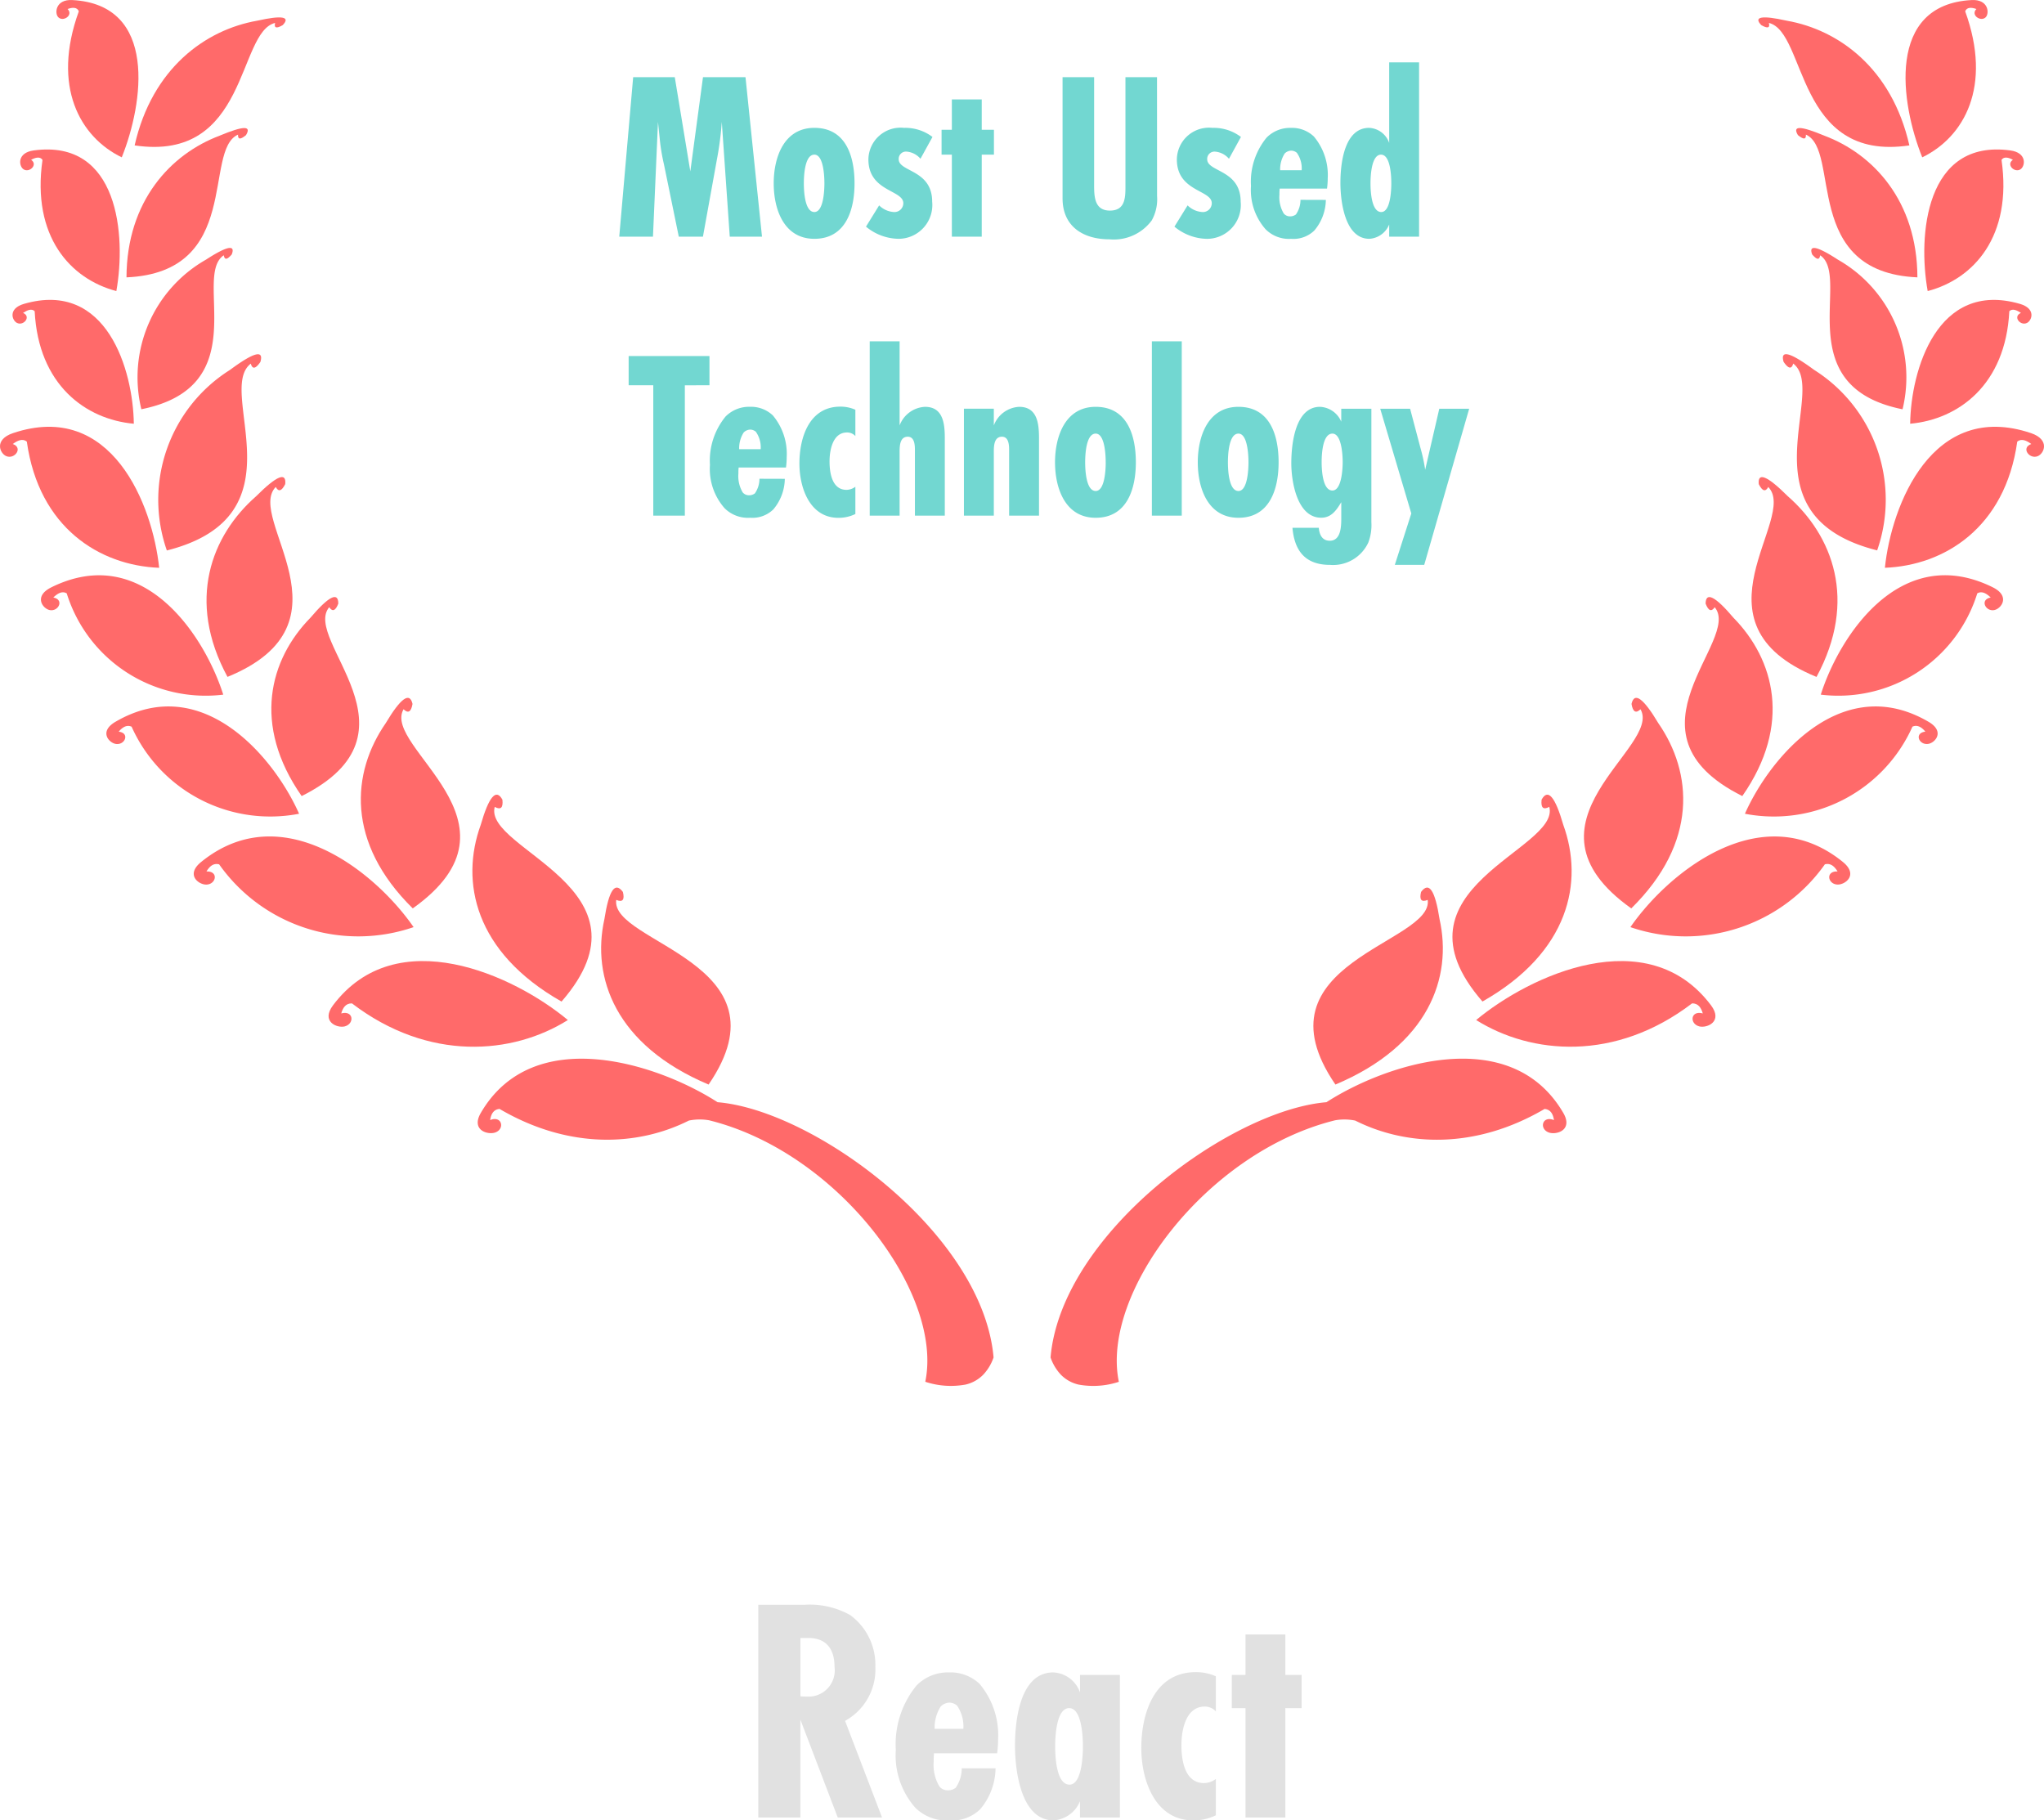 <svg xmlns="http://www.w3.org/2000/svg" width="153.869" height="137.031" viewBox="0 0 153.869 137.031"><defs><style>.a{fill:#e1e1e1;}.b{fill:#72d7d1;}.c{fill:#ff6a6a;}</style></defs><g transform="translate(-801.065 -4880.185)"><path class="a" d="M-10.536,0-13.32-7.272a4.418,4.418,0,0,0,2.28-4.08,4.637,4.637,0,0,0-1.9-3.888,6.244,6.244,0,0,0-3.48-.768h-3.432V0h3.168V-7.368L-13.872,0ZM-16.68-13.512h.6c1.392,0,1.968.888,1.968,2.184A1.971,1.971,0,0,1-16.152-9.1a3.889,3.889,0,0,1-.528-.024ZM-4.536-3.7a2.568,2.568,0,0,1-.456,1.464.945.945,0,0,1-.6.192.808.808,0,0,1-.624-.288,3.181,3.181,0,0,1-.432-1.9,4.63,4.63,0,0,1,.024-.6h4.752A8.079,8.079,0,0,0-1.8-5.88a6,6,0,0,0-1.392-4.176,3.183,3.183,0,0,0-2.3-.864,3.309,3.309,0,0,0-2.448.984A6.982,6.982,0,0,0-9.5-5.088,5.944,5.944,0,0,0-8.04-.744a3.311,3.311,0,0,0,2.568.96,3,3,0,0,0,2.328-.84A4.866,4.866,0,0,0-1.992-3.7Zm-2.04-2.976a2.935,2.935,0,0,1,.456-1.68.962.962,0,0,1,.672-.288.9.9,0,0,1,.552.216,2.718,2.718,0,0,1,.48,1.752ZM7.368,0V-10.728h-3v1.32A2.245,2.245,0,0,0,2.352-10.92c-2.52,0-2.88,3.648-2.88,5.52,0,1.824.432,5.616,2.9,5.616a2.3,2.3,0,0,0,1.992-1.44V0ZM4.584-5.352c0,.648-.072,2.88-1.008,2.88-1.008,0-1.08-2.184-1.08-2.88,0-.672.072-2.88,1.056-2.88C4.512-8.232,4.584-6.024,4.584-5.352ZM14.592-2.9a1.535,1.535,0,0,1-.888.312C12.24-2.592,12-4.32,12-5.448c0-1.1.312-2.9,1.752-2.9a1.126,1.126,0,0,1,.84.36v-2.64a3.633,3.633,0,0,0-1.512-.312c-3.12,0-4.1,3.1-4.1,5.712,0,2.424,1.032,5.448,3.912,5.448a3.844,3.844,0,0,0,1.7-.384Zm6.456-5.328v-2.5H19.824v-3.048h-3v3.048H15.792v2.5h1.032V0h3V-8.232Z" transform="translate(878 5017)"/><path class="b" d="M-21.573,0l-1.242-12.006h-3.2l-.954,7.092-1.17-7.092h-3.132L-32.319,0h2.538l.378-8.64.144,1.4a15.031,15.031,0,0,0,.306,1.8L-27.837,0h1.818l1.062-5.868A23.824,23.824,0,0,0-24.6-8.64L-24,0Zm6.966-4.014c0-2-.63-4.176-3.024-4.176-2.3,0-3.06,2.232-3.06,4.176s.756,4.176,3.06,4.176C-15.255.162-14.607-2.034-14.607-4.014Zm-2.268,0c0,.486-.054,2.16-.756,2.16-.738,0-.792-1.638-.792-2.16s.054-2.16.792-2.16C-16.929-6.174-16.875-4.5-16.875-4.014Zm8.136-3.492a3.386,3.386,0,0,0-2.142-.684,2.421,2.421,0,0,0-2.682,2.376c0,2.43,2.628,2.286,2.628,3.294a.667.667,0,0,1-.72.666,1.73,1.73,0,0,1-1.1-.5l-.99,1.6A3.92,3.92,0,0,0-11.3.162a2.546,2.546,0,0,0,2.538-2.79c0-2.43-2.52-2.232-2.52-3.2a.548.548,0,0,1,.576-.576,1.53,1.53,0,0,1,1.062.54Zm4.626,1.332V-8.046h-.918v-2.286h-2.25v2.286h-.774v1.872h.774V0h2.25V-6.174ZM8.163-12.006H5.787v8.082c0,.9.036,1.962-1.17,1.962-1.224,0-1.188-1.17-1.188-2.07v-7.974H1.053V-2.88C1.053-.756,2.619.2,4.581.2A3.547,3.547,0,0,0,7.767-1.224a3.272,3.272,0,0,0,.4-1.836Zm6.318,4.5a3.386,3.386,0,0,0-2.142-.684A2.421,2.421,0,0,0,9.657-5.814c0,2.43,2.628,2.286,2.628,3.294a.667.667,0,0,1-.72.666,1.73,1.73,0,0,1-1.1-.5l-.99,1.6a3.92,3.92,0,0,0,2.448.918,2.546,2.546,0,0,0,2.538-2.79c0-2.43-2.52-2.232-2.52-3.2a.548.548,0,0,1,.576-.576,1.53,1.53,0,0,1,1.062.54Zm4.482,4.734a1.926,1.926,0,0,1-.342,1.1.709.709,0,0,1-.45.144.606.606,0,0,1-.468-.216,2.385,2.385,0,0,1-.324-1.422,3.472,3.472,0,0,1,.018-.45h3.564a6.059,6.059,0,0,0,.054-.792,4.5,4.5,0,0,0-1.044-3.132,2.387,2.387,0,0,0-1.728-.648,2.482,2.482,0,0,0-1.836.738,5.236,5.236,0,0,0-1.17,3.636,4.458,4.458,0,0,0,1.1,3.258,2.483,2.483,0,0,0,1.926.72,2.253,2.253,0,0,0,1.746-.63,3.649,3.649,0,0,0,.864-2.3ZM17.433-5a2.2,2.2,0,0,1,.342-1.26.722.722,0,0,1,.5-.216.671.671,0,0,1,.414.162A2.039,2.039,0,0,1,19.053-5ZM27.891,0V-13.122h-2.25v6.066A1.683,1.683,0,0,0,24.129-8.19c-1.89,0-2.16,2.736-2.16,4.14,0,1.368.324,4.212,2.178,4.212a1.722,1.722,0,0,0,1.494-1.08V0ZM25.8-4.014c0,.486-.054,2.16-.756,2.16-.756,0-.81-1.638-.81-2.16,0-.5.054-2.16.792-2.16C25.749-6.174,25.8-4.518,25.8-4.014Zm-51.327,15.2v-2.2h-6.084v2.2h1.854V21h2.376V11.19Zm3.762,7.038a1.926,1.926,0,0,1-.342,1.1.709.709,0,0,1-.45.144.606.606,0,0,1-.468-.216,2.385,2.385,0,0,1-.324-1.422,3.472,3.472,0,0,1,.018-.45h3.564a6.059,6.059,0,0,0,.054-.792,4.5,4.5,0,0,0-1.044-3.132,2.387,2.387,0,0,0-1.728-.648,2.482,2.482,0,0,0-1.836.738,5.236,5.236,0,0,0-1.17,3.636,4.458,4.458,0,0,0,1.1,3.258,2.483,2.483,0,0,0,1.926.72,2.253,2.253,0,0,0,1.746-.63,3.649,3.649,0,0,0,.864-2.3ZM-23.292,16a2.2,2.2,0,0,1,.342-1.26.722.722,0,0,1,.5-.216.671.671,0,0,1,.414.162A2.039,2.039,0,0,1-21.672,16Zm8.748,2.826a1.151,1.151,0,0,1-.666.234c-1.1,0-1.278-1.3-1.278-2.142,0-.828.234-2.178,1.314-2.178a.844.844,0,0,1,.63.27v-1.98a2.724,2.724,0,0,0-1.134-.234c-2.34,0-3.078,2.322-3.078,4.284,0,1.818.774,4.086,2.934,4.086a2.883,2.883,0,0,0,1.278-.288ZM-7.812,21V15.186c0-1.08-.108-2.376-1.494-2.376a2.159,2.159,0,0,0-1.908,1.4V7.878h-2.25V21h2.25V16.338c0-.45-.036-1.278.612-1.278.522,0,.54.648.54,1.008V21ZM-.72,21V15.186c0-1.08-.108-2.376-1.494-2.376a2.159,2.159,0,0,0-1.908,1.4v-1.26h-2.25V21h2.25V16.338c0-.45-.036-1.278.612-1.278.522,0,.54.648.54,1.008V21Zm7.29-4.014c0-2-.63-4.176-3.024-4.176-2.3,0-3.06,2.232-3.06,4.176s.756,4.176,3.06,4.176C5.922,21.162,6.57,18.966,6.57,16.986Zm-2.268,0c0,.486-.054,2.16-.756,2.16-.738,0-.792-1.638-.792-2.16s.054-2.16.792-2.16C4.248,14.826,4.3,16.5,4.3,16.986ZM10.026,21V7.878H7.776V21Zm7.29-4.014c0-2-.63-4.176-3.024-4.176-2.3,0-3.06,2.232-3.06,4.176s.756,4.176,3.06,4.176C16.668,21.162,17.316,18.966,17.316,16.986Zm-2.268,0c0,.486-.054,2.16-.756,2.16-.738,0-.792-1.638-.792-2.16s.054-2.16.792-2.16C14.994,14.826,15.048,16.5,15.048,16.986ZM24.3,12.954H22.032v.972a1.827,1.827,0,0,0-1.6-1.116c-1.89,0-2.16,2.862-2.16,4.248,0,1.368.432,4.1,2.25,4.1.774,0,1.152-.576,1.512-1.17V21.18c0,.612-.018,1.71-.864,1.71-.648,0-.792-.576-.828-.972H18.36c.144,1.656.9,2.79,2.826,2.79a2.923,2.923,0,0,0,2.88-1.674A3.688,3.688,0,0,0,24.3,21.5Zm-2.16,4.014c0,.486-.072,2.142-.774,2.142-.756,0-.81-1.62-.81-2.142s.054-2.142.81-2.142C22.068,14.826,22.14,16.482,22.14,16.968Zm9.522-4.014h-2.25l-1.062,4.59a12.919,12.919,0,0,0-.36-1.656l-.774-2.934h-2.25l2.34,7.884-1.242,3.87h2.214Z" transform="translate(880 4898)"/><g transform="translate(794.354 4859.538)"><path class="c" d="M81.982,21.8c2.856.7,2.007,10.5,10.576,9.22-1.317-5.812-5.335-8.707-9.229-9.387-1.886-.421-2.525-.3-1.921.331C81.886,22.24,82.084,22.183,81.982,21.8Z" transform="translate(57.887 0.572)"/><path class="c" d="M96.77,45.914C89.849,42.5,85.239,49.565,83.833,54a10.952,10.952,0,0,0,11.781-7.623c.354-.208.711.02,1.011.313-.844.153-.387,1.081.279.942C97.429,47.518,98.124,46.583,96.77,45.914Z" transform="translate(59.943 18.938)"/><path class="c" d="M85.791,55.9c3.116-5.76,1.209-10.655-2.159-13.6-1.548-1.546-2.282-1.843-2.188-.914.268.539.512.6.713.217C84.458,43.947,75.906,51.859,85.791,55.9Z" transform="translate(57.664 15.704)"/><path class="c" d="M94.44,51.723c-6.533-3.814-11.95,2.7-13.82,6.924a11.43,11.43,0,0,0,12.61-6.555c.389-.176.725.071.972.375-.85.091-.5,1.011.2.924C94.918,53.329,95.718,52.469,94.44,51.723Z" transform="translate(57.446 23.257)"/><path class="c" d="M76.576,56.578q-.92-3.191-1.632-1.9c-.068.606.117.794.578.546.858,3.235-12.455,6.126-5.03,14.653C77.04,66.165,78.133,60.862,76.576,56.578Z" transform="translate(47.817 26.162)"/><path class="c" d="M89.324,50.416a11.556,11.556,0,0,0-4.751-13.591c-1.809-1.335-2.565-1.53-2.291-.6.366.53.6.567.723.128C85.692,38.413,78.958,47.806,89.324,50.416Z" transform="translate(58.696 11.662)"/><path class="c" d="M97.55,39.2c-7.432-2.5-10.514,5.419-11,10.137,4.464-.172,9.052-3,9.963-9.494.313-.265.709-.08,1.057.176-.793.279-.156,1.161.473.921C98.535,40.754,99.009,39.7,97.55,39.2Z" transform="translate(62.053 14.051)"/><path class="c" d="M71.978,68.765c-7.283.61-19.964,9.9-20.769,19.214a3.6,3.6,0,0,0,.762,1.283,2.7,2.7,0,0,0,1.356.762,6.155,6.155,0,0,0,3.023-.211c-1.384-6.679,6.6-17.3,16.283-19.687a4.034,4.034,0,0,1,1.512.023c3.8,1.907,8.98,2.211,14.254-.876.48.044.645.43.706.839-.889-.359-1.129.654-.4.928.563.213,1.868-.156,1.1-1.473C85.844,62.793,76.483,65.861,71.978,68.765Z" transform="translate(34.586 34.853)"/><path class="c" d="M71.84,60.621c-.339-2.174-.791-2.86-1.392-2.053-.146.6.03.794.5.6C71.4,62.435,57.7,63.879,64,73.069,71.03,70.11,72.818,65.005,71.84,60.621Z" transform="translate(43.239 29.22)"/><path class="c" d="M82.4,60.917c3.752-5.376,2.408-10.29-.663-13.42-1.374-1.624-2.092-1.983-2.1-1.065.21.544.437.633.684.27C82.393,49.169,72.858,56.148,82.4,60.917Z" transform="translate(55.47 19.656)"/><path class="c" d="M87.619,42.672c3.627-.329,7.184-2.918,7.464-8.472.229-.222.558-.082.874.13-.631.268-.057.99.444.759.386-.178.716-1.084-.528-1.443C89.643,31.847,87.672,38.657,87.619,42.672Z" transform="translate(62.886 9.873)"/><path class="c" d="M91.913,21.5c.119-.323.483-.306.844-.174-.462.462.347,1,.711.61.277-.3.2-1.351-1.065-1.285-6.459.338-5.357,7.781-3.723,11.84C91.833,30.964,93.968,27.157,91.913,21.5Z" transform="translate(62.734 0)"/><path class="c" d="M85.437,32.031c-1.589-1.036-2.23-1.148-1.937-.389.352.4.537.43.6.06,2.38,1.6-2.453,9.857,6.2,11.591A10.185,10.185,0,0,0,85.437,32.031Z" transform="translate(59.631 8.164)"/><path class="c" d="M77.364,66.055C82.41,61.091,81.98,55.832,79.4,52.109c-1.132-1.895-1.809-2.373-2.017-1.445.1.606.331.732.675.4C79.721,53.932,68.24,59.571,77.364,66.055Z" transform="translate(52.146 22.974)"/><path class="c" d="M84.909,26.645,84.9,26.64c-1.781-.738-2.417-.768-1.978-.036.43.352.622.332.6-.039,2.655,1.182-.339,10.367,8.394,10.745C91.9,31.542,88.567,28.014,84.909,26.645Z" transform="translate(59.134 4.215)"/><path class="c" d="M88.473,37.637c3.464-.908,6.384-4.118,5.559-9.874.176-.272.528-.187.855-.007-.544.368.144,1.015.583.707.354-.247.487-1.242-.777-1.413C88.283,26.179,87.726,33.482,88.473,37.637Z" transform="translate(63.351 4.921)"/><path class="c" d="M75.77,62.9a12.82,12.82,0,0,0,14.638-4.728c.451-.117.743.187.956.537-.928-.041-.743.969.005.986.579.014,1.587-.736.389-1.706C85.644,53.033,78.6,58.807,75.77,62.9Z" transform="translate(53.676 27.539)"/><path class="c" d="M69.236,65.794c4.152,2.6,10.472,3.158,16.253-1.253.48-.014.695.359.807.755-.926-.254-1.02.778-.265.976.572.149,1.815-.354.88-1.594C82.132,58.338,73.29,62.419,69.236,65.794Z" transform="translate(48.598 31.639)"/><path class="c" d="M22.99,21.8c-.1.387.1.443.574.164.6-.629-.036-.752-1.921-.331-3.894.681-7.912,3.576-9.229,9.387C20.984,32.3,20.136,22.494,22.99,21.8Z" transform="translate(4.432 0.572)"/><path class="c" d="M22.169,54c-1.406-4.431-6.014-11.5-12.937-8.081-1.354.668-.659,1.6-.135,1.713.666.14,1.125-.789.279-.942.3-.293.658-.521,1.011-.313A10.952,10.952,0,0,0,22.169,54Z" transform="translate(1.348 18.938)"/><path class="c" d="M20.671,41.6c.2.386.444.322.713-.217.094-.93-.64-.634-2.188.914-3.368,2.948-5.273,7.845-2.159,13.6C26.924,51.858,18.372,43.946,20.671,41.6Z" transform="translate(6.799 15.704)"/><path class="c" d="M25.724,58.647c-1.868-4.226-7.287-10.738-13.82-6.924-1.278.746-.478,1.607.041,1.671.693.087,1.045-.834.2-.924.247-.3.583-.551.972-.375A11.432,11.432,0,0,0,25.724,58.647Z" transform="translate(3.502 23.257)"/><path class="c" d="M33.431,69.88c7.424-8.527-5.89-11.417-5.03-14.653.46.249.645.06.578-.546q-.709-1.3-1.632,1.9C25.791,60.862,26.884,66.165,33.431,69.88Z" transform="translate(15.552 26.162)"/><path class="c" d="M20.361,36.359c.123.437.357.4.723-.128.274-.935-.482-.739-2.291.6a11.555,11.555,0,0,0-4.751,13.591C24.41,47.8,17.675,38.412,20.361,36.359Z" transform="translate(5.229 11.663)"/><path class="c" d="M18.693,49.339C18.2,44.622,15.122,36.7,7.69,39.2c-1.461.492-.985,1.552-.489,1.74.629.24,1.265-.642.473-.921.347-.258.745-.443,1.057-.176C9.641,46.337,14.228,49.167,18.693,49.339Z" transform="translate(0 14.051)"/><path class="c" d="M45,68.765c-4.505-2.9-13.866-5.97-17.819.8-.768,1.317.537,1.685,1.1,1.473.725-.274.485-1.287-.4-.928.059-.407.226-.794.706-.839,5.273,3.087,10.457,2.783,14.254.876a4.111,4.111,0,0,1,1.512-.023c9.686,2.389,17.668,13.01,16.283,19.687a6.155,6.155,0,0,0,3.023.212,2.7,2.7,0,0,0,1.356-.762,3.582,3.582,0,0,0,.762-1.283C64.965,78.662,52.284,69.374,45,68.765Z" transform="translate(15.728 34.853)"/><path class="c" d="M40.261,73.069c6.3-9.19-7.4-10.633-6.953-13.9.475.2.65,0,.5-.6-.6-.807-1.052-.121-1.392,2.053C31.444,65.005,33.232,70.11,40.261,73.069Z" transform="translate(19.792 29.22)"/><path class="c" d="M20.486,60.917C30.031,56.15,20.5,49.169,22.56,46.7q.371.547.684-.27c0-.919-.72-.56-2.1,1.065C18.077,50.626,16.734,55.539,20.486,60.917Z" transform="translate(8.933 19.656)"/><path class="c" d="M7.591,35.089c.5.231,1.077-.491.444-.759.316-.21.645-.352.874-.13.281,5.554,3.839,8.143,7.464,8.472-.053-4.015-2.024-10.825-8.257-9.027C6.875,34,7.205,34.911,7.591,35.089Z" transform="translate(0.412 9.873)"/><path class="c" d="M9.943,21.326c.361-.133.723-.149.844.174-2.053,5.657.082,9.464,3.233,10.991,1.633-4.059,2.735-11.5-3.723-11.84-1.265-.066-1.342.986-1.065,1.285C9.6,22.328,10.406,21.788,9.943,21.326Z" transform="translate(1.857 0)"/><path class="c" d="M19.008,31.7c.068.37.254.338.6-.06.3-.759-.347-.645-1.937.389a10.189,10.189,0,0,0-4.866,11.262C21.462,41.558,16.63,33.3,19.008,31.7Z" transform="translate(4.547 8.163)"/><path class="c" d="M25.211,51.064c.345.332.57.206.675-.4-.21-.928-.885-.45-2.017,1.445-2.581,3.723-3.011,8.982,2.035,13.946C35.028,59.571,23.547,53.932,25.211,51.064Z" transform="translate(11.879 22.974)"/><path class="c" d="M20.463,26.566c-.02.371.174.391.6.039.439-.732-.2-.7-1.978.036l-.005.005c-3.658,1.368-6.994,4.9-7.013,10.665C20.8,36.932,17.81,27.747,20.463,26.566Z" transform="translate(4.166 4.215)"/><path class="c" d="M8.391,27.756c.325-.178.679-.265.855.007-.826,5.757,2.1,8.964,5.559,9.874.746-4.155.19-11.458-6.22-10.587-1.264.172-1.129,1.166-.777,1.413C8.247,28.772,8.935,28.124,8.391,27.756Z" transform="translate(0.664 4.921)"/><path class="c" d="M31.467,62.9c-2.829-4.1-9.874-9.871-15.988-4.909-1.2.97-.19,1.72.389,1.706.748-.018.935-1.027.005-.986.213-.35.5-.654.956-.537A12.824,12.824,0,0,0,31.467,62.9Z" transform="translate(6.379 27.539)"/><path class="c" d="M20.967,64.678c-.935,1.241.307,1.743.88,1.594.755-.2.661-1.23-.265-.976.112-.4.327-.77.807-.755,5.781,4.411,12.1,3.857,16.253,1.253C34.588,62.419,25.746,58.338,20.967,64.678Z" transform="translate(10.817 31.639)"/></g></g></svg>